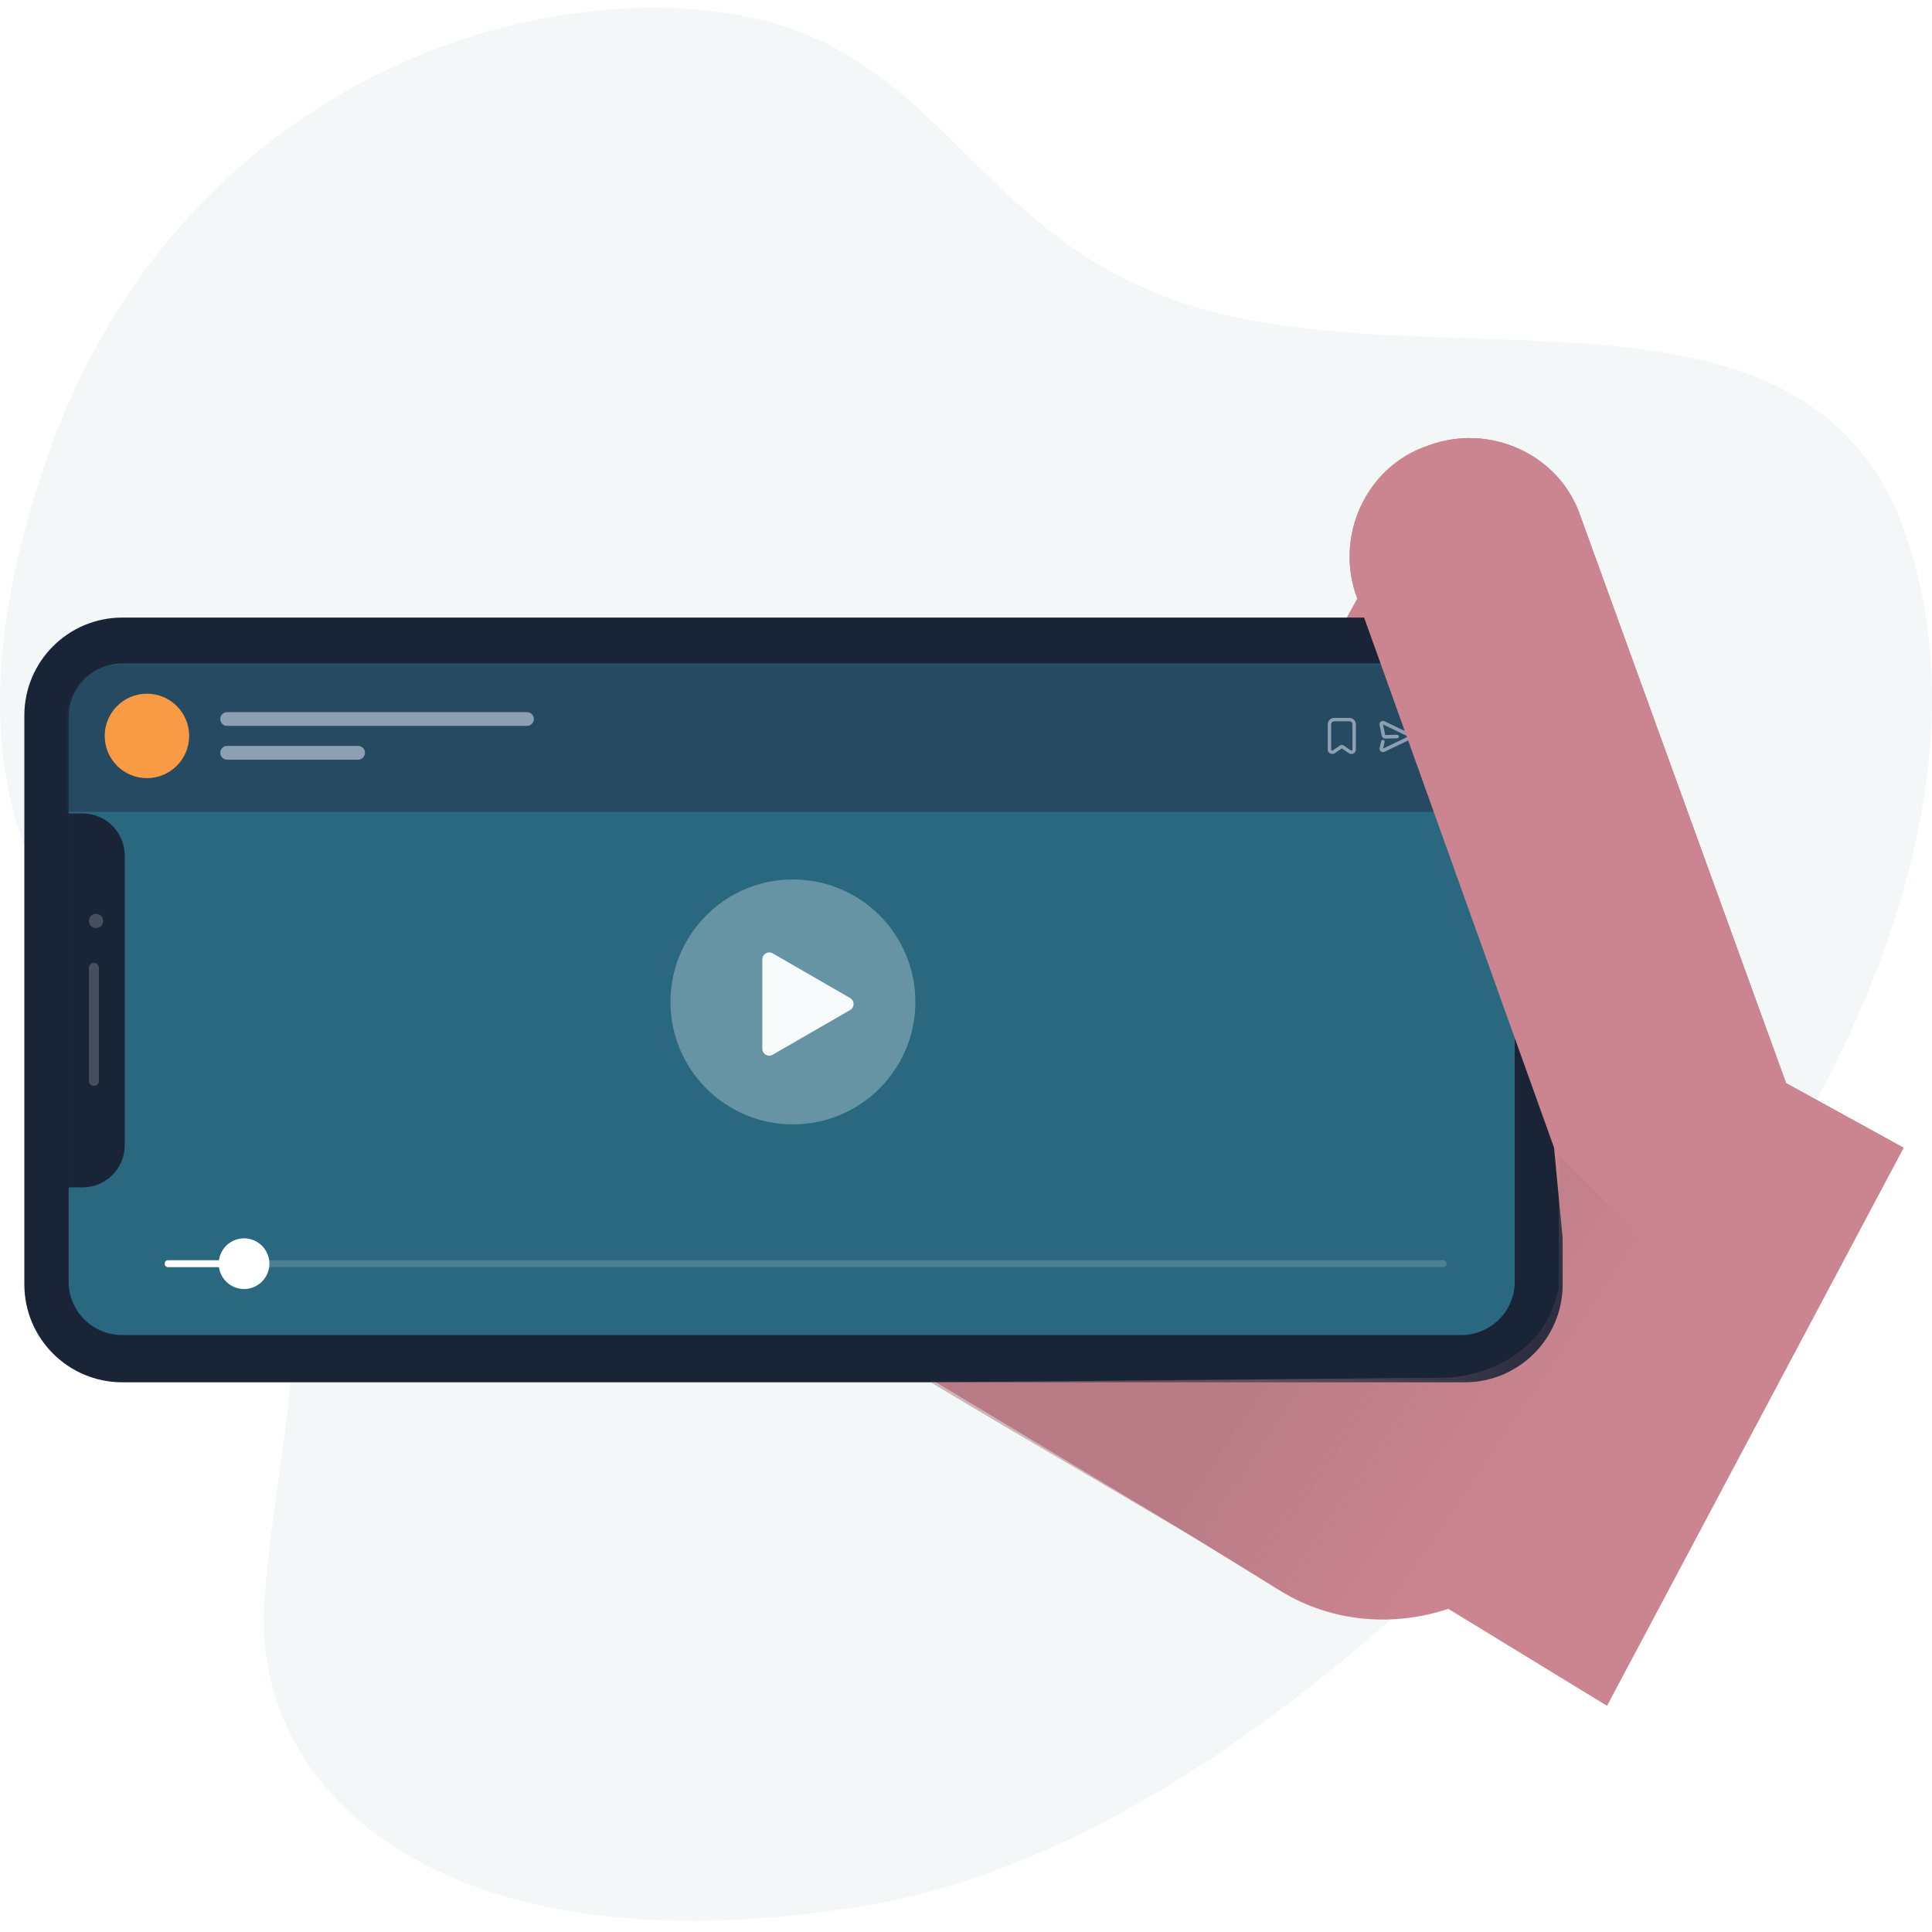<svg width="500" height="500" viewBox="0 0 500 500" fill="none" xmlns="http://www.w3.org/2000/svg"><path d="M426.841 348.129s-95.835 127.864-204.102 145.263c-108.267 17.399-158.033-29.379-154.3-79.421 3.734-50.043 19.9-85.95-12.432-125.122-32.33-39.172-77.168-70.738-44.8-167.591C43.575 24.406 133.14-6.05 190.408 3.743c57.27 9.793 62.198 64.209 129.398 78.343 67.201 14.135 151.836-11.947 174.236 58.758 22.4 70.706-22.4 154.338-67.201 207.285Z" fill="#B9CBD3" style="mix-blend-mode:luminosity" opacity=".16"/><path d="M351.26 154.89c-6.081-15.962 2.28-34.205 18.243-39.526 15.962-6.081 34.205 2.281 39.525 18.243l53.208 146.701 30.405 16.722-76.772 144.421-41.045-25.083c-13.682 4.56-29.645 3.8-43.327-4.561l-25.844-15.962-65.382-39.29L351.26 154.89Z" fill="#CB8591"/><path d="M31.644 357.734c-13.997 0-25.344-11.347-25.344-25.344V185.174c0-13.997 11.347-25.344 25.344-25.344h347.428c13.997 0 25.344 11.347 25.344 25.344V332.39c0 13.997-11.347 25.344-25.344 25.344H31.644Z" fill="#1A2437"/><path d="M31.586 345.507c-7.635 0-13.824-6.189-13.824-13.824V185.556c0-7.635 6.189-13.824 13.824-13.824h346.597c7.634 0 13.824 6.189 13.824 13.824v146.127c0 7.635-6.19 13.824-13.824 13.824H31.586Z" fill="#2A6880"/><path opacity=".5" d="M17.267 210.124v-24.421c0-7.635 6.189-13.824 13.824-13.824h347.146c7.634 0 13.824 6.189 13.824 13.824v24.421H17.267Z" fill="#202C44"/><path d="M17.643 307.289v-96.77h3.739c6.015 0 10.892 4.876 10.892 10.891v74.987c0 6.015-4.877 10.892-10.892 10.892h-3.74Z" fill="#1A2437"/><path d="M23.017 250.474v29.257a1.29 1.29 0 0 0 2.581 0v-29.257a1.29 1.29 0 1 0-2.581 0Zm1.823-13.967a1.831 1.831 0 0 1 1.707 1.127 1.837 1.837 0 1 1-3.531.696 1.824 1.824 0 0 1 1.823-1.823Z" opacity=".2" fill="#F8FBFB"/><path fill-rule="evenodd" clip-rule="evenodd" d="M42.602 327.042c0-.493.399-.892.891-.892h329.994a.891.891 0 0 1 0 1.783H43.493a.891.891 0 0 1-.891-.891Z" fill="#D2DFE6" fill-opacity=".2"/><path fill-rule="evenodd" clip-rule="evenodd" d="M42.602 327.042c0-.493.399-.892.891-.892H66.44a.892.892 0 1 1 0 1.783H43.493a.891.891 0 0 1-.891-.891Z" fill="#fff"/><g filter="url(#hand-5__a)"><path fill-rule="evenodd" clip-rule="evenodd" d="M63.162 333.598a6.556 6.556 0 1 0 0-13.112 6.556 6.556 0 0 0 0 13.112Z" fill="#fff"/></g><path opacity=".3" d="M236.899 259.295c0 17.501-14.188 31.688-31.688 31.688-17.501 0-31.689-14.187-31.689-31.688 0-17.501 14.188-31.688 31.689-31.688 17.5 0 31.688 14.187 31.688 31.688Z" fill="#F8FBFB"/><path d="M220.019 258.297c1.189.686 1.189 2.402 0 3.089l-20.055 11.578c-1.189.687-2.675-.171-2.675-1.544v-23.158c0-1.373 1.486-2.23 2.675-1.544l20.055 11.579Z" fill="#F8FBFB"/><path d="M48.956 190.455c0 6.035-4.892 10.927-10.927 10.927-6.034 0-10.927-4.892-10.927-10.927 0-6.035 4.893-10.927 10.927-10.927 6.035 0 10.927 4.892 10.927 10.927Z" fill="#F99B45"/><path fill-rule="evenodd" clip-rule="evenodd" d="M57.01 186.084c0-.985.8-1.783 1.784-1.783h77.581a1.783 1.783 0 1 1 0 3.566H58.794a1.783 1.783 0 0 1-1.783-1.783Zm-.001 8.741c0-.985.798-1.783 1.783-1.783h33.874a1.783 1.783 0 1 1 0 3.567H58.792a1.784 1.784 0 0 1-1.783-1.784Zm315.472-.415a4.757 4.757 0 0 0 2.643.802 4.764 4.764 0 0 0 4.757-4.757 4.754 4.754 0 0 0-2.937-4.395 4.76 4.76 0 0 0-5.184 1.031 4.757 4.757 0 0 0 .721 7.319Zm.405-7.305a4.032 4.032 0 0 1 2.238-.679 4.032 4.032 0 0 1 3.35 6.267 4.032 4.032 0 0 1-6.198.61 4.02 4.02 0 0 1-.874-4.39 4.035 4.035 0 0 1 1.484-1.808Zm3.021 5.208a.462.462 0 0 0 .172.034h-.001a.46.46 0 0 0 .252-.076.461.461 0 0 0 .194-.468.451.451 0 0 0-.125-.233l-1.02-1.024v-1.912a.456.456 0 1 0-.911 0v2.1a.452.452 0 0 0 .135.322l1.157 1.158a.443.443 0 0 0 .147.099Z" fill="#8CA0B3"/><path d="M357.914 194.653a.91.91 0 0 1-.868-.697.897.897 0 0 1-.001-.396l.401-1.73a.457.457 0 0 1 .201-.289.46.46 0 0 1 .51.015.466.466 0 0 1 .184.3.474.474 0 0 1-.008.18l-.388 1.697 6.498-3.118-6.517-3.121.569 2.731 3.061-.069a.453.453 0 0 1 .341.77.459.459 0 0 1-.319.141l-3.087.076a.906.906 0 0 1-.883-.708l-.579-2.787a.89.89 0 0 1 .776-1.074.89.89 0 0 1 .484.084l6.578 3.15a.896.896 0 0 1 .371 1.284.896.896 0 0 1-.371.33l-6.556 3.141a.897.897 0 0 1-.397.09Zm-13.12.472a1.206 1.206 0 0 1-1.025-.575 1.119 1.119 0 0 1-.152-.558v-6.556a1.687 1.687 0 0 1 1.718-1.639h3.844a1.685 1.685 0 0 1 1.723 1.637v6.556a1.11 1.11 0 0 1-.557.965 1.205 1.205 0 0 1-1.191.02l-.039-.023-1.855-1.268-1.851 1.275-.038.023a1.212 1.212 0 0 1-.577.143Zm.546-8.454a.798.798 0 0 0-.832.763v6.556a.248.248 0 0 0 .034.119.245.245 0 0 0 .09.085.317.317 0 0 0 .298.013l1.896-1.302.038-.024a.832.832 0 0 1 .791 0l.038.024 1.896 1.302a.327.327 0 0 0 .298-.013.245.245 0 0 0 .09-.085.248.248 0 0 0 .034-.119v-6.556a.8.8 0 0 0-.832-.763h-3.839Z" fill="#8CA0B3"/><path d="m402.192 297.03-50.927-142.14c-6.081-15.962 2.28-34.205 18.242-39.526 15.963-6.081 34.205 2.281 39.526 18.243l53.208 146.701 30.404 16.722-76.771 144.421-13.682-144.421Z" fill="#CB8591"/><path d="m373.973 356.556-133.114 1.178c24.346 14.724 72.565 42.407 87.172 51.831 21.204 13.68 39.267 9.424 46.531 6.479l41.23 25.327 45.352-84.815-57.721-57.722v34.162c-3.299 18.376-21.008 23.363-29.45 23.56Z" fill="url(#hand-5__b)"/><defs><linearGradient id="hand-5__b" x1="338.633" y1="342.42" x2="397.533" y2="382.471" gradientUnits="userSpaceOnUse"><stop stop-color="#A8747D" stop-opacity=".5"/><stop offset="1" stop-color="#A8747D" stop-opacity="0"/></linearGradient><filter id="hand-5__a" x="51.256" y="315.136" width="23.812" height="23.812" filterUnits="userSpaceOnUse" color-interpolation-filters="sRGB"><feFlood flood-opacity="0" result="BackgroundImageFix"/><feColorMatrix in="SourceAlpha" values="0 0 0 0 0 0 0 0 0 0 0 0 0 0 0 0 0 0 127 0" result="hardAlpha"/><feOffset/><feGaussianBlur stdDeviation="2.675"/><feColorMatrix values="0 0 0 0 0.375 0 0 0 0 0.482 0 0 0 0 0.602 0 0 0 0.3 0"/><feBlend in2="BackgroundImageFix" result="effect1_dropShadow_10272_1664"/><feBlend in="SourceGraphic" in2="effect1_dropShadow_10272_1664" result="shape"/></filter></defs></svg>